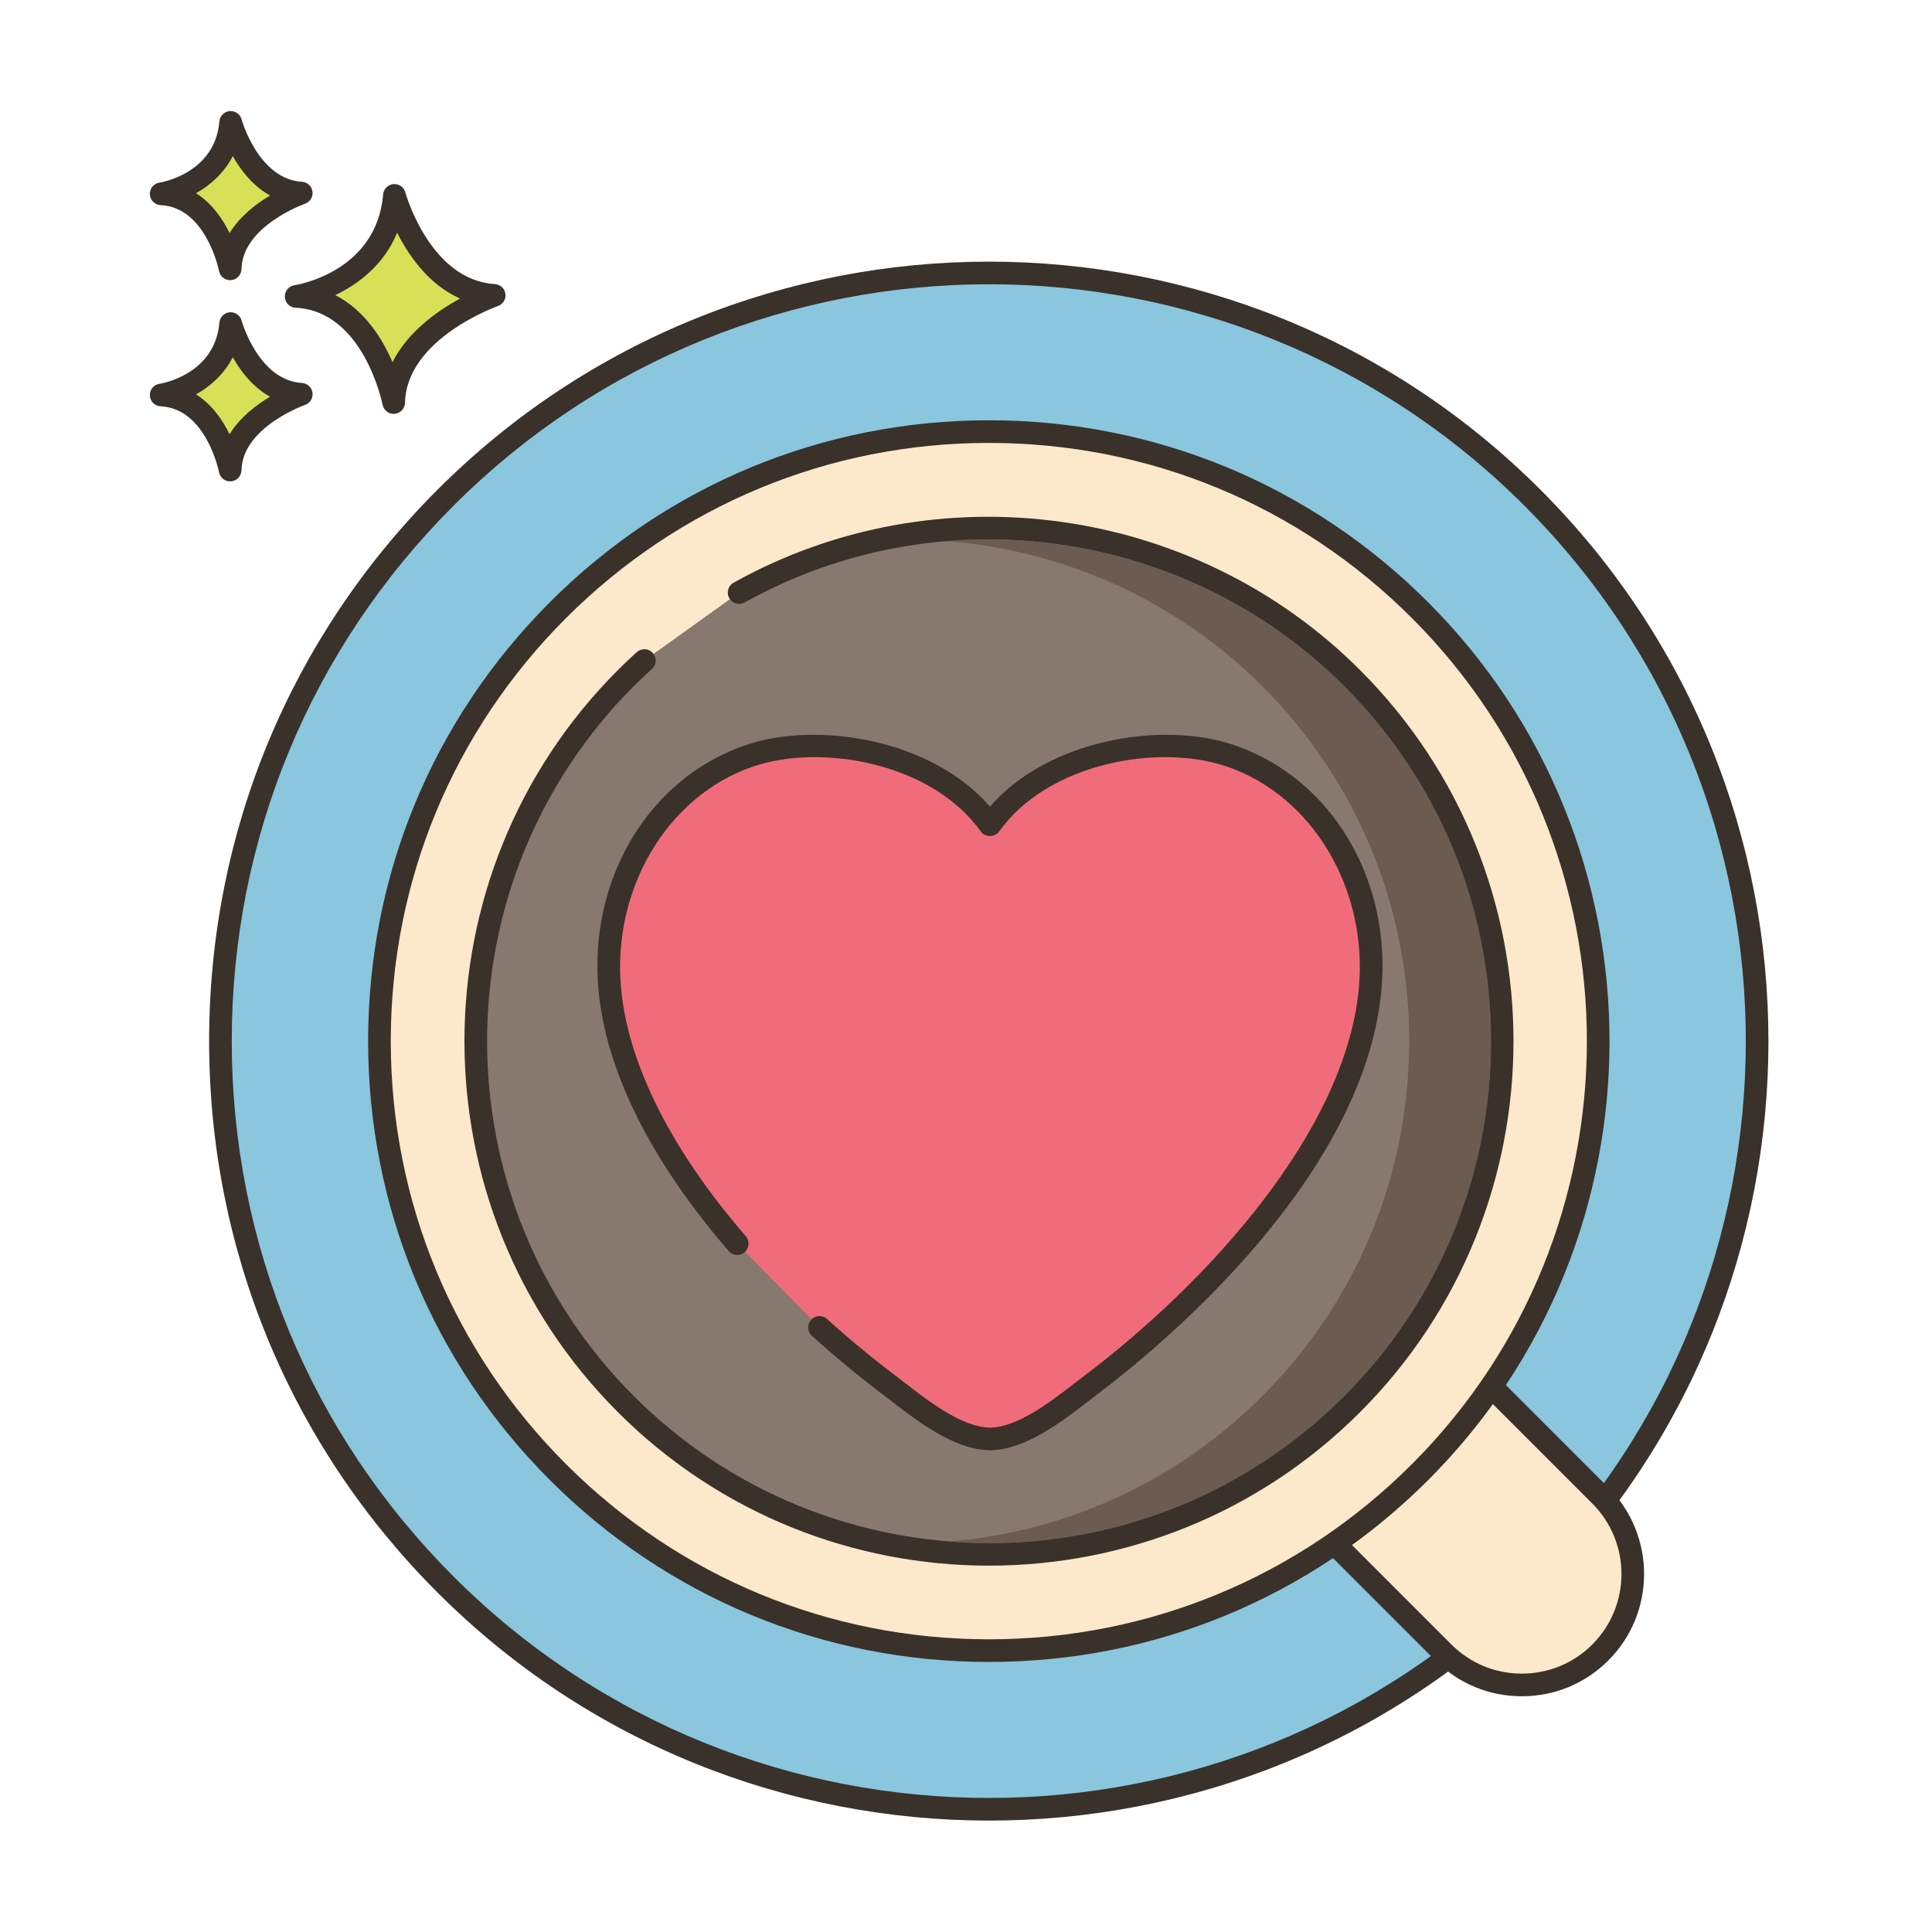 <?xml version="1.0" encoding="utf-8"?>
<!-- Generator: Adobe Illustrator 22.0.1, SVG Export Plug-In . SVG Version: 6.00 Build 0)  -->
<svg version="1.1" id="Layer_2" xmlns="http://www.w3.org/2000/svg" xmlns:xlink="http://www.w3.org/1999/xlink" x="0px" y="0px"
	 viewBox="0 0 256 256" style="enable-background:new 0 0 256 256;" xml:space="preserve">
<style type="text/css">
	.st0{fill:#3A312A;}
	.st1{fill:#D7E057;}
	.st2{fill:#FCE8CB;}
	.st3{fill:#8AC6DD;}
	.st4{fill-rule:evenodd;clip-rule:evenodd;fill:#FCE8CB;}
	.st5{fill:#F5978A;}
	.st6{fill:#87796F;}
	.st7{fill:#F16C7A;}
	.st8{fill:#68A8BC;}
	.st9{fill:#B9BC39;}
	.st10{fill:#CE4E61;}
	.st11{fill:#6B5B51;}
	.st12{fill:#CCAE8B;}
	.st13{fill-rule:evenodd;clip-rule:evenodd;fill:#F16C7A;}
</style>
<g>
	<g>
		<g>
			
				<ellipse transform="matrix(0.707 -0.707 0.707 0.707 -59.166 133.067)" class="st3" cx="131.043" cy="137.953" rx="101.833" ry="101.833"/>
		</g>
	</g>
	<g>
		<g>
			<path class="st0" d="M204.111,64.886c-40.288-40.289-105.846-40.291-146.136,0C38.458,84.402,27.71,110.352,27.71,137.953
				c0,27.602,10.748,53.551,30.266,73.068c20.145,20.145,46.606,30.217,73.068,30.217c26.461,0,52.923-10.072,73.067-30.217
				C244.4,170.731,244.4,105.175,204.111,64.886z M201.99,208.9c-39.12,39.118-102.771,39.12-141.894,0
				c-18.95-18.951-29.387-44.147-29.387-70.947c0-26.8,10.437-51.996,29.387-70.946c19.561-19.56,45.254-29.34,70.946-29.34
				c25.693,0,51.387,9.78,70.947,29.34C241.109,106.127,241.109,169.78,201.99,208.9z"/>
		</g>
	</g>
	<g>
		<g>
			<path class="st2" d="M212.051,198.166L197.6,183.715c-2.744,3.998-5.897,7.797-9.448,11.347
				c-3.551,3.551-7.35,6.704-11.347,9.448l14.451,14.451c2.874,2.874,6.63,4.308,10.398,4.302c3.762,0,7.53-1.434,10.398-4.302
				C217.793,213.219,217.793,203.908,212.051,198.166z"/>
		</g>
	</g>
	<g>
		<g>
			<path class="st0" d="M213.112,197.105l-14.451-14.451c-0.315-0.316-0.758-0.479-1.198-0.433
				c-0.444,0.041-0.847,0.277-1.099,0.644c-2.707,3.943-5.827,7.69-9.272,11.136c-3.446,3.446-7.193,6.566-11.136,9.272
				c-0.368,0.253-0.604,0.655-0.646,1.099c-0.04,0.444,0.118,0.883,0.434,1.198l14.451,14.451c3.058,3.058,7.117,4.741,11.431,4.741
				h0.028c4.331,0,8.4-1.684,11.458-4.741C219.43,213.704,219.43,203.423,213.112,197.105z M210.991,217.9
				c-2.491,2.491-5.807,3.862-9.34,3.862h-0.022c-3.515,0-6.821-1.371-9.313-3.862l-13.189-13.19
				c3.555-2.56,6.941-5.444,10.086-8.588c3.145-3.144,6.027-6.53,8.588-10.086l13.19,13.19
				C216.139,204.375,216.139,212.752,210.991,217.9z"/>
		</g>
	</g>
	<g>
		<g>
			<circle class="st2" cx="131.043" cy="137.953" r="80.764"/>
		</g>
	</g>
	<g>
		<g>
			<path class="st0" d="M189.213,79.784c-15.537-15.538-36.195-24.095-58.169-24.095c-21.975,0-42.633,8.557-58.17,24.095
				c-15.538,15.538-24.095,36.196-24.095,58.169c0,21.974,8.557,42.632,24.095,58.169c15.537,15.538,36.195,24.095,58.17,24.095
				c21.974,0,42.632-8.557,58.169-24.095C221.288,164.047,221.288,111.858,189.213,79.784z M187.092,194.001
				c-14.971,14.971-34.876,23.216-56.048,23.216c-21.173,0-41.078-8.245-56.049-23.216c-14.972-14.971-23.216-34.876-23.216-56.048
				c0-21.172,8.244-41.077,23.216-56.048c14.971-14.971,34.876-23.216,56.049-23.216c21.172,0,41.077,8.245,56.048,23.216
				C217.997,112.81,217.997,163.096,187.092,194.001z"/>
		</g>
	</g>
	<g>
		<g>
			<path class="st6" d="M179.151,89.845c-22.003-22.003-55.319-25.765-81.213-11.326l-12.56,9.003
				c-0.828,0.751-1.644,1.523-2.443,2.323c-26.569,26.569-26.569,69.647,0,96.216c26.57,26.569,69.647,26.569,96.216,0
				C205.721,159.492,205.721,116.414,179.151,89.845z"/>
		</g>
	</g>
	<g>
		<g>
			<path class="st0" d="M180.212,88.785c-21.873-21.873-56.006-26.631-83.004-11.575c-0.724,0.403-0.983,1.317-0.58,2.041
				c0.405,0.724,1.32,0.983,2.041,0.58c25.835-14.405,58.493-9.852,79.422,11.076c25.941,25.942,25.941,68.153,0,94.095
				c-12.973,12.973-30.007,19.458-47.048,19.456c-17.035-0.002-34.077-6.487-47.047-19.456c-25.941-25.942-25.941-68.153,0-94.095
				c0.751-0.751,1.532-1.494,2.391-2.272c0.613-0.557,0.66-1.505,0.104-2.119c-0.556-0.613-1.506-0.659-2.119-0.104
				c-0.895,0.812-1.711,1.588-2.496,2.374c-27.111,27.111-27.111,71.226,0,98.337c13.556,13.556,31.362,20.334,49.168,20.334
				c17.807,0,35.613-6.778,49.169-20.334C207.323,160.01,207.323,115.896,180.212,88.785z"/>
		</g>
	</g>
	<g>
		<g>
			<path class="st13" d="M163.117,100.171c-10.092-3.477-25.393-0.126-31.941,9.134c-6.547-9.26-21.849-12.612-31.941-9.134
				c-12.84,4.424-19.683,17.964-18.419,31.06c1.137,11.78,8.198,23.523,16.873,33.555l10.9,11.102
				c3.144,2.843,6.275,5.415,9.228,7.645c3.457,2.611,8.606,7.031,13.267,7.129c0.004,0,0.006,0.002,0.01,0.003v0.001
				c0.005,0.002,0.01,0.005,0.017,0.005c0.001,0,0.003,0,0.004,0c0,0,0.001,0,0.001,0c0.02,0,0.041-0.003,0.061-0.003
				c0.02,0,0.041,0.003,0.061,0.003c0,0,0,0,0.001,0c0.001,0,0.003,0,0.004,0c0.006,0,0.011-0.003,0.017-0.005v-0.001
				c0.003-0.001,0.006-0.003,0.01-0.003c4.661-0.099,9.809-4.518,13.267-7.129c15.151-11.44,35.024-31.821,37-52.301
				C182.801,118.135,175.958,104.595,163.117,100.171z"/>
		</g>
	</g>
	<g>
		<g>
			<path class="st0" d="M163.605,98.753c-9.646-3.325-24.789-0.715-32.429,8.123c-7.64-8.838-22.781-11.449-32.429-8.123
				c-12.863,4.432-20.851,17.846-19.424,32.622c1.028,10.651,6.986,22.543,17.23,34.392c0.542,0.626,1.487,0.695,2.116,0.154
				c0.626-0.542,0.695-1.489,0.153-2.116c-9.836-11.375-15.546-22.689-16.514-32.718c-1.272-13.177,6.051-25.582,17.414-29.497
				c9.19-3.165,23.861-0.42,30.228,8.582c0.563,0.796,1.887,0.796,2.449,0c6.365-9.002,21.038-11.746,30.228-8.582
				c11.363,3.916,18.687,16.321,17.414,29.497c-1.823,18.891-20.004,38.859-36.411,51.248c-0.396,0.299-0.813,0.621-1.249,0.958
				c-3.168,2.444-7.506,5.792-11.113,5.869c-0.031,0-0.062,0.001-0.093,0.003c-0.021-0.001-0.041-0.002-0.061-0.003
				c-3.64-0.077-7.978-3.425-11.146-5.87c-0.437-0.336-0.854-0.659-1.249-0.958c-3.077-2.323-6.147-4.867-9.126-7.56
				c-0.614-0.555-1.563-0.509-2.118,0.106c-0.556,0.614-0.508,1.563,0.106,2.119c3.043,2.752,6.183,5.353,9.329,7.729
				c0.388,0.293,0.797,0.608,1.225,0.938c3.453,2.665,8.166,6.301,12.767,6.489c0.07,0.01,0.142,0.034,0.209,0.015
				c0,0,0.011,0,0.018,0c0.036,0,0.074,0.001,0.112,0c0.066,0,0.133-0.005,0.199-0.014c4.582-0.169,9.311-3.818,12.773-6.49
				c0.428-0.33,0.837-0.646,1.225-0.938c8.208-6.198,35.177-28.363,37.589-53.354C184.456,116.599,176.469,103.185,163.605,98.753z"
				/>
		</g>
	</g>
	<g>
		<g>
			<path class="st1" d="M52.263,25.891c-0.974,11.564-13.024,13.39-13.024,13.39c10.347,0.487,12.925,14.059,12.925,14.059
				c0.221-9.677,13.321-14.202,13.321-14.202C55.671,38.55,52.263,25.891,52.263,25.891z"/>
		</g>
	</g>
	<g>
		<g>
			<path class="st0" d="M65.575,37.64c-8.605-0.515-11.833-12.024-11.864-12.141c-0.19-0.702-0.847-1.159-1.584-1.102
				c-0.725,0.066-1.298,0.642-1.359,1.367C49.908,35.98,39.455,37.728,39.014,37.797c-0.763,0.115-1.313,0.79-1.273,1.561
				c0.04,0.77,0.657,1.384,1.428,1.421c9.028,0.425,11.499,12.718,11.522,12.842c0.138,0.711,0.76,1.217,1.473,1.217
				c0.042,0,0.084-0.001,0.126-0.005c0.765-0.064,1.357-0.693,1.375-1.46c0.193-8.509,12.191-12.777,12.313-12.819
				c0.676-0.235,1.092-0.914,0.994-1.623S66.289,37.683,65.575,37.64z M52.009,47.985c-1.356-3.13-3.709-6.907-7.587-8.877
				c2.931-1.405,6.408-3.913,8.201-8.273c1.551,3.071,4.2,6.88,8.335,8.722C57.95,41.199,54.035,43.964,52.009,47.985z"/>
		</g>
	</g>
	<g>
		<g>
			<path class="st1" d="M30.564,42.871c-0.689,8.179-9.213,9.471-9.213,9.471c7.318,0.344,9.142,9.944,9.142,9.944
				c0.156-6.844,9.422-10.045,9.422-10.045C32.975,51.825,30.564,42.871,30.564,42.871z"/>
		</g>
	</g>
	<g>
		<g>
			<path class="st0" d="M40.006,50.743c-5.766-0.345-7.972-8.186-7.994-8.265c-0.189-0.702-0.863-1.162-1.581-1.101
				c-0.726,0.065-1.3,0.642-1.361,1.368c-0.578,6.871-7.646,8.067-7.942,8.114c-0.763,0.115-1.313,0.79-1.273,1.56
				c0.04,0.77,0.657,1.384,1.428,1.421c6.035,0.284,7.724,8.644,7.739,8.726c0.136,0.712,0.759,1.22,1.473,1.22
				c0.041,0,0.083-0.001,0.125-0.005c0.765-0.063,1.358-0.694,1.376-1.461c0.13-5.709,8.331-8.633,8.412-8.661
				c0.676-0.234,1.093-0.913,0.996-1.622C41.305,51.328,40.72,50.786,40.006,50.743z M30.421,57.538
				c-0.924-1.886-2.34-3.947-4.447-5.28c1.856-1.041,3.698-2.63,4.871-4.916c1.058,1.873,2.654,3.954,4.941,5.223
				C33.937,53.667,31.797,55.306,30.421,57.538z"/>
		</g>
	</g>
	<g>
		<g>
			<path class="st1" d="M30.564,16.214c-0.689,8.179-9.213,9.471-9.213,9.471c7.318,0.344,9.142,9.944,9.142,9.944
				c0.156-6.845,9.422-10.045,9.422-10.045C32.975,25.168,30.564,16.214,30.564,16.214z"/>
		</g>
	</g>
	<g>
		<g>
			<path class="st0" d="M40.006,24.085c-5.766-0.345-7.972-8.185-7.994-8.265c-0.189-0.702-0.863-1.16-1.581-1.102
				c-0.726,0.065-1.3,0.643-1.361,1.368c-0.578,6.871-7.646,8.067-7.942,8.114c-0.763,0.115-1.313,0.79-1.273,1.56
				c0.04,0.77,0.657,1.384,1.428,1.421c6.035,0.284,7.724,8.644,7.739,8.726c0.136,0.712,0.759,1.22,1.473,1.22
				c0.041,0,0.083-0.001,0.125-0.005c0.765-0.063,1.358-0.694,1.376-1.461c0.13-5.71,8.331-8.634,8.412-8.662
				c0.676-0.234,1.093-0.913,0.996-1.622C41.305,24.67,40.72,24.128,40.006,24.085z M30.421,30.881
				c-0.924-1.886-2.34-3.947-4.447-5.28c1.856-1.042,3.698-2.63,4.871-4.917c1.058,1.874,2.654,3.954,4.941,5.223
				C33.937,27.009,31.797,28.648,30.421,30.881z"/>
		</g>
	</g>
	<g>
		<g>
			<path class="st11" d="M178.095,90.904c-14.09-14.09-33.5-20.76-52.56-19.2c15.38,1.24,30.29,7.78,41.71,19.2
				c12.56,12.57,19.48,29.28,19.48,47.05c0,17.77-6.92,34.48-19.48,47.05c-11.28,11.27-25.9,18-41.62,19.26
				c1.8,0.15,3.6,0.22,5.42,0.22c17.77,0,34.48-6.92,47.05-19.48c12.56-12.57,19.48-29.28,19.48-47.05
				C197.575,120.184,190.655,103.474,178.095,90.904z"/>
		</g>
	</g>
</g>
</svg>
